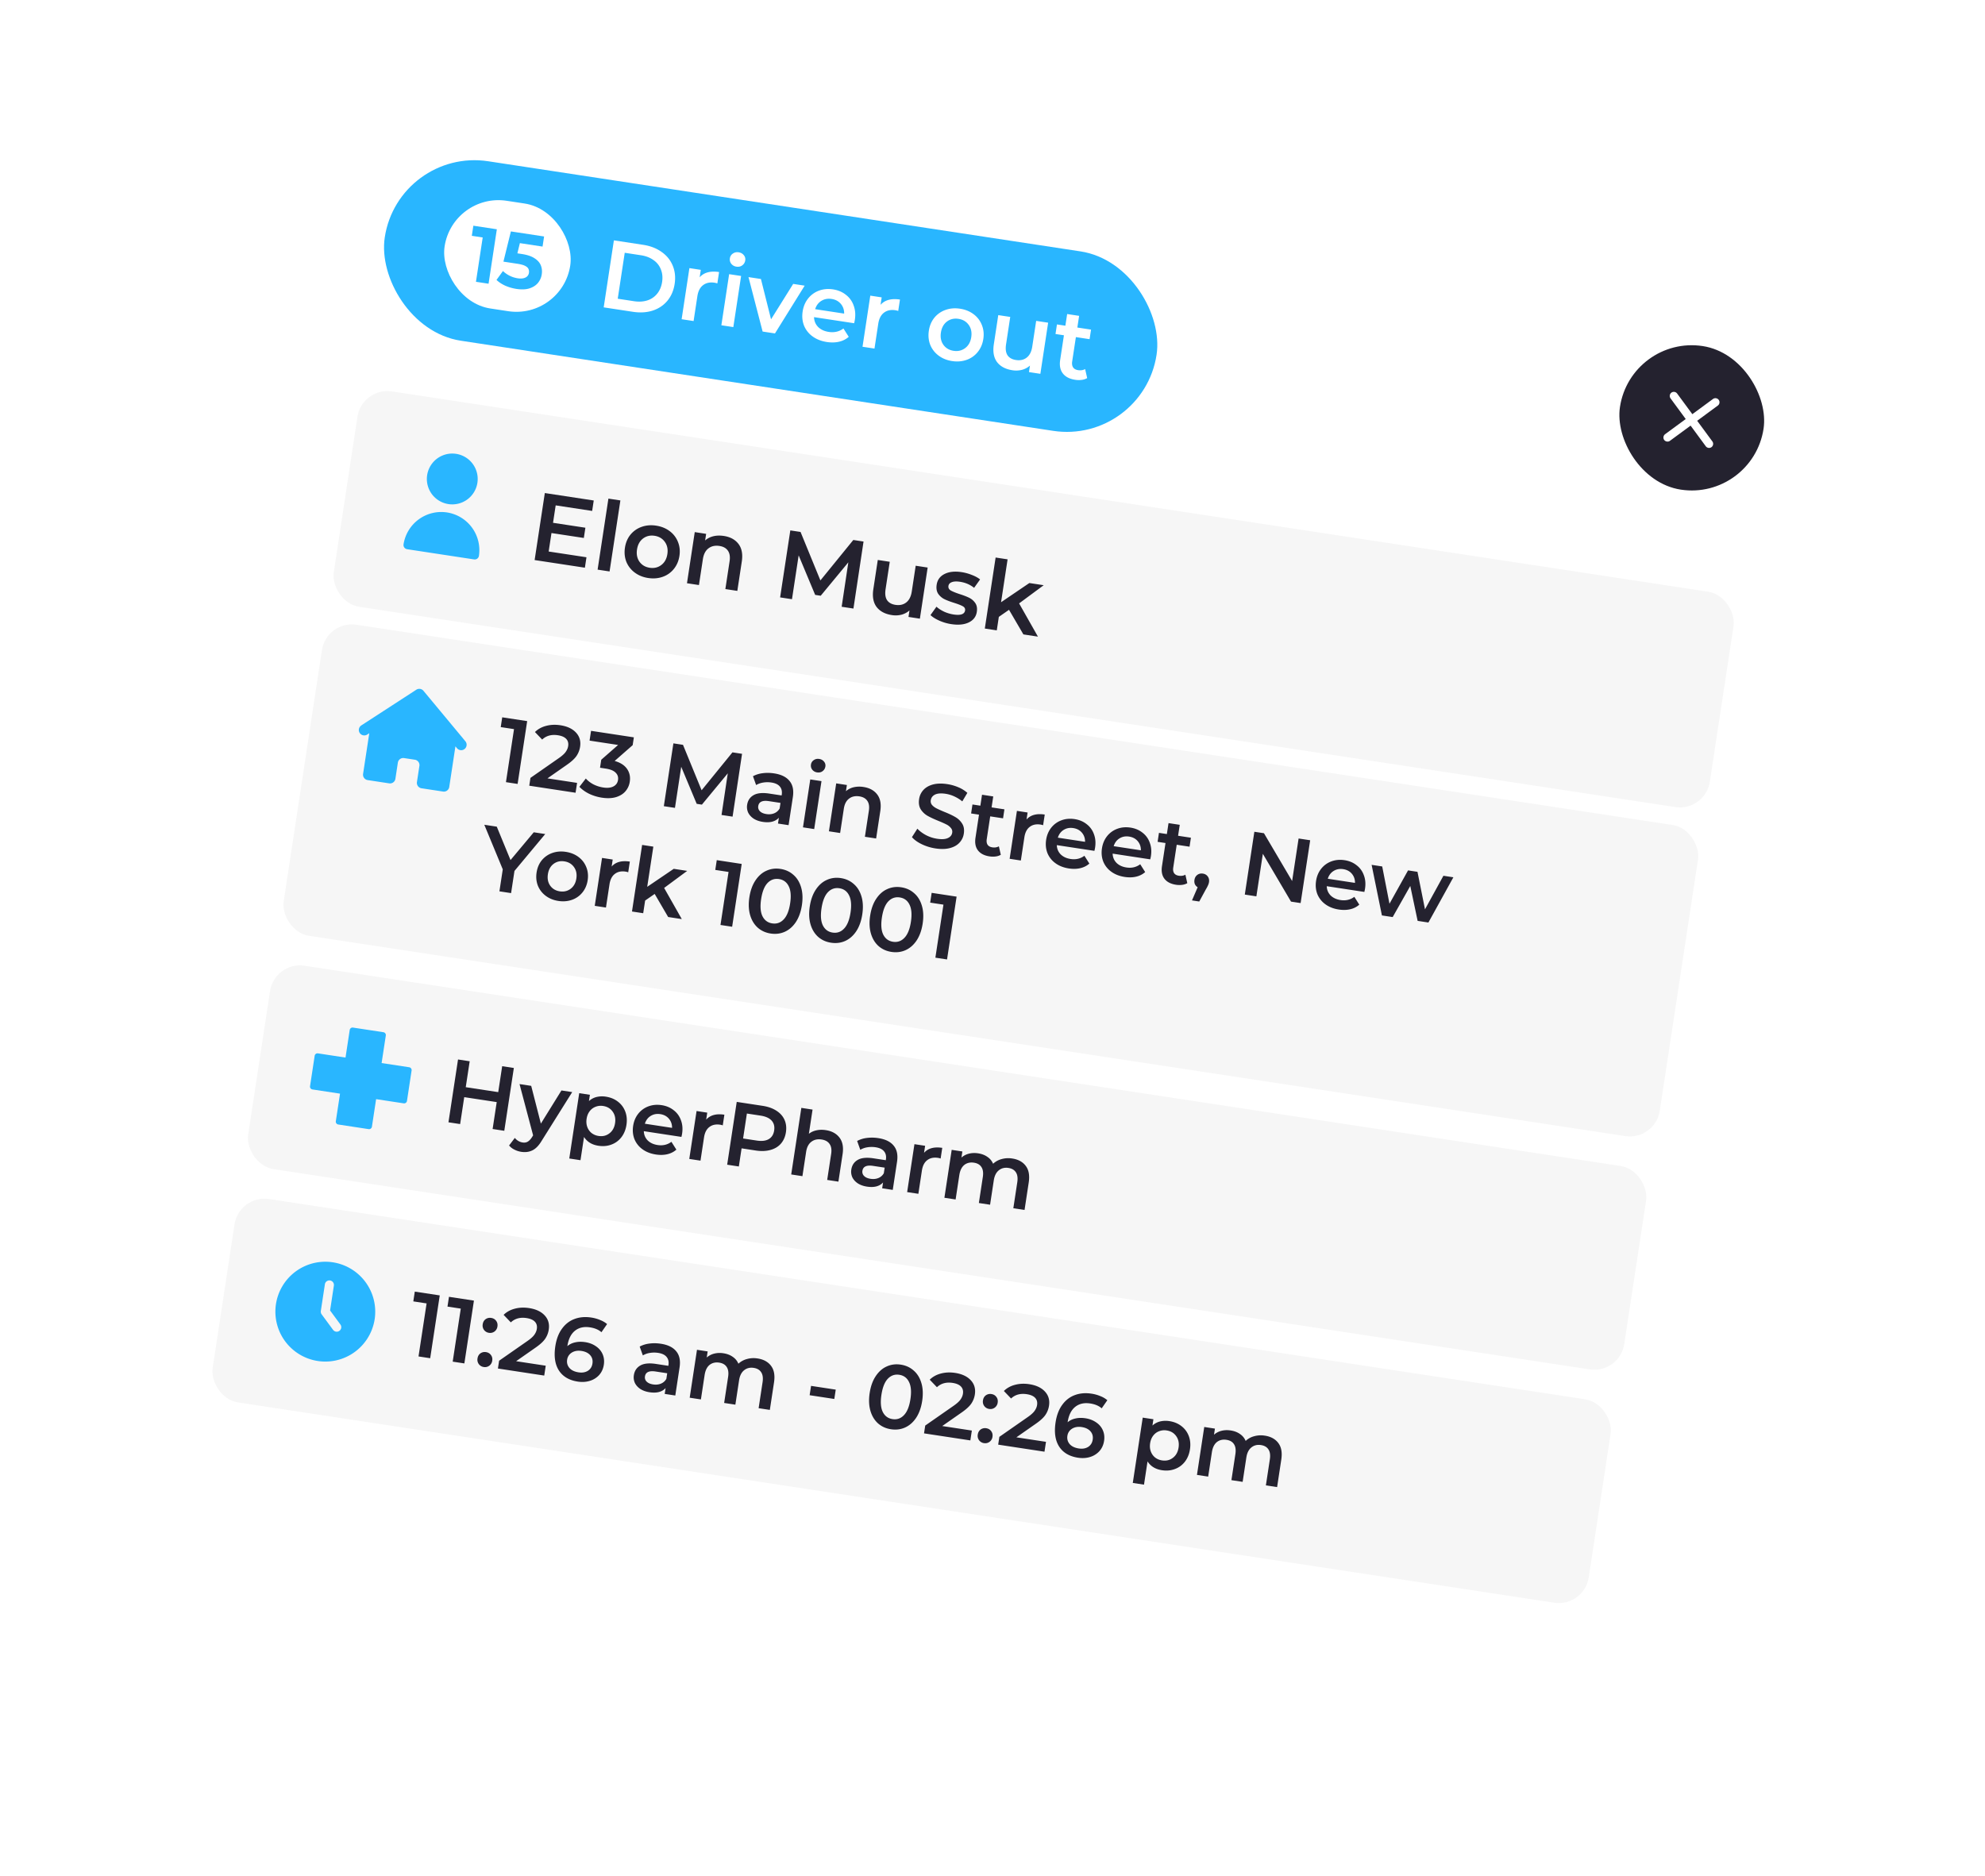 <svg width="328" height="310" fill="none" xmlns="http://www.w3.org/2000/svg"><g filter="url(#a)"><rect x="57.453" y="13" width="250" height="229" rx="15" transform="rotate(8.653 57.453 13)" fill="#fff"/></g><g filter="url(#b)"><rect x="269.488" y="55.385" width="24" height="24" rx="12" transform="rotate(8.653 269.488 55.385)" fill="#24222F"/><path d="M275.129 71.765a.688.688 0 0 0-.138.94c.222.295.66.357.938.152l3.424-2.52 2.515 3.42c.213.288.645.354.94.137a.682.682 0 0 0 .148-.938l-2.516-3.419 3.42-2.52a.678.678 0 0 0 .138-.94.682.682 0 0 0-.938-.148l-3.419 2.516-2.52-3.42a.683.683 0 0 0-.94-.137.687.687 0 0 0-.148.938l2.515 3.423-3.419 2.516Z" fill="#fff"/></g><rect x="59.816" y="63.935" width="230" height="36" rx="5" transform="rotate(8.653 59.816 63.935)" fill="#F6F6F6"/><g clip-path="url(#c)" fill="#29B6FF"><path d="M74.064 83.3a4.2 4.2 0 1 0 1.264-8.304 4.2 4.2 0 0 0-1.264 8.304ZM73.857 84.684a6.307 6.307 0 0 0-7.176 5.28.7.7 0 0 0 .587.797l11.072 1.686a.7.7 0 0 0 .798-.587 6.307 6.307 0 0 0-5.28-7.176Z"/></g><path d="m96.908 92.093-.262 1.724-8.305-1.264 1.685-11.073 8.083 1.23-.262 1.725-6.027-.918-.438 2.88 5.347.813-.258 1.693-5.346-.814-.465 3.053 6.248.95Zm3.626-9.693 1.978.3-1.787 11.738-1.977-.301 1.786-11.737ZM107.1 95.52c-.854-.13-1.596-.432-2.225-.905a4.161 4.161 0 0 1-1.38-1.78c-.279-.722-.354-1.5-.228-2.333.127-.833.43-1.547.909-2.143a4.16 4.16 0 0 1 1.847-1.29c.742-.264 1.54-.331 2.394-.201.865.131 1.612.434 2.241.907a4.045 4.045 0 0 1 1.364 1.778c.291.713.373 1.486.246 2.32-.127.832-.436 1.551-.927 2.156a4.05 4.05 0 0 1-1.831 1.291c-.742.265-1.545.332-2.41.2Zm.258-1.692c.727.11 1.365-.04 1.914-.454.548-.412.882-1.014 1.003-1.805.12-.791-.02-1.465-.421-2.023-.401-.557-.965-.89-1.692-1.002-.728-.11-1.366.04-1.914.454-.538.414-.867 1.017-.988 1.808-.12.79.015 1.464.405 2.02.401.557.965.89 1.693 1.002Zm12.25-5.257c1.066.162 1.872.603 2.421 1.323.548.72.73 1.692.544 2.915l-.737 4.84-1.977-.3.698-4.588c.112-.738.022-1.318-.269-1.74-.291-.433-.757-.698-1.401-.796-.727-.11-1.336.023-1.825.402-.488.368-.794.964-.919 1.786l-.65 4.271-1.977-.3 1.285-8.448 1.883.287-.167 1.091c.387-.34.843-.573 1.369-.698s1.1-.14 1.722-.045Zm19.468 11.702 1.102-7.342-4.563 5.52-.917-.139-2.729-6.533-1.102 7.245-1.961-.299 1.685-11.072 1.692.257 3.28 8.01 5.436-6.683 1.692.257-1.669 11.075-1.946-.296Zm14.21-6.48-1.285 8.447-1.883-.286.164-1.076a3.24 3.24 0 0 1-1.321.705 3.941 3.941 0 0 1-1.58.067c-1.128-.171-1.972-.618-2.531-1.34-.547-.73-.727-1.713-.539-2.946l.734-4.825 1.977.301-.693 4.556c-.115.759-.033 1.354.246 1.785.292.422.754.681 1.387.778.707.107 1.298-.024 1.776-.394.489-.379.796-.98.921-1.802l.65-4.27 1.977.3Zm3.897 9.349a7.617 7.617 0 0 1-1.968-.575c-.627-.278-1.114-.585-1.463-.918l.988-1.387c.341.311.764.585 1.267.824a6.053 6.053 0 0 0 1.548.462c1.181.18 1.819-.042 1.913-.664.045-.295-.076-.524-.364-.686-.278-.161-.741-.345-1.389-.552-.68-.211-1.231-.419-1.653-.624a2.737 2.737 0 0 1-1.031-.885c-.263-.396-.348-.9-.255-1.511.122-.802.551-1.39 1.288-1.763.748-.382 1.692-.487 2.831-.313.58.088 1.15.245 1.709.47.56.215 1.008.461 1.344.739l-.988 1.387c-.653-.53-1.428-.865-2.324-1.001-.58-.088-1.037-.066-1.37.067-.321.124-.503.328-.546.613-.048.316.076.567.371.752.308.176.79.374 1.447.592.659.209 1.194.414 1.606.617.411.203.745.491 1.001.864.267.376.354.864.263 1.465-.12.791-.56 1.371-1.317 1.741-.758.371-1.727.466-2.908.286Zm9.547-2.366-1.683 1.168-.339 2.23-1.978-.301 1.786-11.737 1.978.301-1.079 7.087 4.675-3.173 2.373.36-4.067 3.007 3.113 5.491-2.404-.366-2.375-4.067Z" fill="#24222F"/><rect x="45.371" y="158.843" width="230" height="34" rx="5" transform="rotate(8.653 45.371 158.843)" fill="#F6F6F6"/><g clip-path="url(#d)"><path d="m60.915 186.598-5.025-.765a.475.475 0 0 1-.398-.541l.693-4.556-4.556-.694a.474.474 0 0 1-.398-.54l.765-5.026a.475.475 0 0 1 .54-.398l4.557.694.693-4.557a.475.475 0 0 1 .541-.398l5.026.765c.259.04.437.282.398.541l-.694 4.556 4.557.694c.259.039.437.281.397.54l-.764 5.026a.475.475 0 0 1-.541.398l-4.557-.694-.693 4.557a.475.475 0 0 1-.54.398Z" fill="#29B6FF"/></g><path d="m84.908 176.492-1.58 10.381-1.928-.294.677-4.449-5.368-.817-.677 4.449-1.928-.293 1.58-10.381 1.928.294-.653 4.285 5.368.817.653-4.285 1.928.293Zm9.643 3.986-5.01 7.993c-.476.807-.988 1.346-1.535 1.617-.549.281-1.174.368-1.876.261a3.726 3.726 0 0 1-1.142-.371 2.63 2.63 0 0 1-.868-.679l.95-1.251c.152.195.339.36.561.495.232.137.472.224.72.261.325.05.605.006.838-.13.243-.135.484-.387.722-.755l.18-.291-2.245-8.474 1.928.293 1.6 6.237 3.398-5.476 1.78.27Zm5.562.756c.771.117 1.432.39 1.984.818.562.429.969.977 1.222 1.642.253.666.318 1.399.196 2.2-.122.8-.403 1.486-.844 2.056-.439.56-.991.962-1.655 1.205-.654.244-1.367.308-2.138.19-1.067-.162-1.859-.647-2.373-1.453l-.585 3.84-1.853-.282 1.643-10.795 1.764.268-.158 1.038a2.91 2.91 0 0 1 1.256-.673 3.92 3.92 0 0 1 1.541-.054Zm-1.201 6.493c.682.104 1.275-.039 1.78-.427.514-.387.827-.951.94-1.693.113-.741-.019-1.373-.394-1.896-.366-.521-.89-.833-1.572-.937a2.358 2.358 0 0 0-1.249.129 2.166 2.166 0 0 0-.976.731c-.265.344-.435.763-.51 1.258-.075.494-.037.945.113 1.352.15.407.388.742.712 1.004a2.47 2.47 0 0 0 1.156.479Zm13.799-.388c-.02.128-.058.31-.113.544l-6.214-.946c.02.6.231 1.108.633 1.523.414.407.962.662 1.644.766.87.132 1.63-.045 2.281-.533l.82 1.293c-.421.371-.92.624-1.497.759-.576.134-1.206.15-1.888.046-.87-.132-1.61-.422-2.22-.869a3.854 3.854 0 0 1-1.323-1.673c-.261-.677-.332-1.406-.213-2.187.117-.771.395-1.437.835-1.997a3.809 3.809 0 0 1 1.689-1.23c.675-.251 1.404-.317 2.185-.199.771.118 1.432.395 1.982.833.562.43.963.981 1.205 1.655.252.666.317 1.404.194 2.215Zm-3.607-3.22c-.593-.09-1.124.011-1.594.304-.458.284-.776.711-.953 1.281l4.493.684c.008-.585-.163-1.087-.515-1.505-.351-.417-.828-.672-1.431-.764Zm7.585.912c.661-.749 1.663-1.021 3.007-.817l-.268 1.765a2.327 2.327 0 0 0-.423-.11c-.722-.11-1.318.017-1.788.38-.469.354-.763.926-.883 1.717l-.585 3.841-1.853-.282 1.205-7.919 1.764.268-.176 1.157Zm9.317-2.284c.9.137 1.658.404 2.276.801.627.399 1.076.902 1.348 1.51.271.608.349 1.293.234 2.054-.115.751-.393 1.382-.834 1.891-.441.499-1.019.846-1.737 1.04-.707.196-1.511.226-2.411.089l-2.343-.357-.455 2.996-1.928-.294 1.58-10.38 4.27.65Zm-.964 5.74c.84.128 1.505.047 1.994-.243.489-.289.784-.765.885-1.428.101-.662-.039-1.204-.42-1.627-.381-.422-.992-.697-1.832-.825l-2.254-.343-.627 4.123 2.254.343Zm11.408-1.723c.998.152 1.755.565 2.269 1.24.514.675.684 1.586.509 2.733l-.69 4.538-1.854-.282.655-4.301c.105-.692.021-1.236-.253-1.631-.272-.406-.709-.655-1.312-.746-.683-.104-1.253.021-1.712.377-.457.345-.744.903-.861 1.674l-.61 4.004-1.853-.282 1.674-11.004 1.854.283-.609 4.003a3 3 0 0 1 1.239-.57c.482-.108 1-.12 1.554-.036Zm8.683 1.321c1.167.178 2.014.595 2.541 1.252.538.648.722 1.536.55 2.663l-.706 4.641-1.75-.266.147-.964c-.28.312-.647.529-1.101.652-.442.115-.96.127-1.553.037s-1.097-.268-1.512-.534c-.413-.275-.716-.609-.909-1.003a2.237 2.237 0 0 1-.169-1.285c.108-.712.457-1.24 1.046-1.586.6-.353 1.468-.444 2.605-.271l2.047.312.018-.119c.084-.554-.02-1.004-.311-1.352-.281-.346-.747-.569-1.4-.668a4.373 4.373 0 0 0-1.351.006 3.28 3.28 0 0 0-1.171.414l-.521-1.46a4.564 4.564 0 0 1 1.608-.499 6.763 6.763 0 0 1 1.892.03Zm-1.281 6.724c.465.071.891.029 1.278-.124.399-.162.703-.429.911-.802l.14-.92-1.913-.291c-1.067-.162-1.655.108-1.762.81a.955.955 0 0 0 .279.861c.237.239.592.394 1.067.466Zm8.839-4.299c.66-.749 1.662-1.022 3.007-.817l-.269 1.765a2.286 2.286 0 0 0-.423-.11c-.722-.11-1.317.017-1.788.38-.468.354-.762.926-.883 1.717l-.584 3.841-1.854-.282 1.205-7.919 1.765.268-.176 1.157Zm14.574.944c.999.151 1.745.563 2.24 1.236.496.662.656 1.571.48 2.728l-.691 4.538-1.853-.283.654-4.3c.105-.692.031-1.234-.223-1.627-.252-.403-.665-.648-1.238-.735-.623-.095-1.154.037-1.593.395-.437.348-.714.903-.83 1.664l-.611 4.019-1.854-.282.655-4.301c.105-.692.031-1.234-.223-1.627-.252-.402-.665-.647-1.239-.734-.632-.097-1.167.029-1.605.377-.427.35-.7.91-.817 1.682l-.612 4.018-1.853-.282 1.205-7.919 1.765.269-.154 1.008c.351-.31.763-.526 1.236-.646.474-.12.982-.139 1.526-.056.593.09 1.1.284 1.52.58.432.288.748.67.949 1.146a3.262 3.262 0 0 1 1.407-.772 4.061 4.061 0 0 1 1.759-.096Z" fill="#24222F"/><rect x="39.504" y="197.398" width="230" height="34" rx="5" transform="rotate(8.653 39.504 197.398)" fill="#F6F6F6"/><g clip-path="url(#e)"><path d="M54.996 208.607a8.246 8.246 0 0 0-8.302 3.888 8.25 8.25 0 1 0 15.217 5.509 8.26 8.26 0 0 0-6.915-9.397Zm1.089 11.323a.749.749 0 0 1-1.048-.16l-1.886-2.562a.752.752 0 0 1-.138-.558l.677-4.449a.751.751 0 0 1 1.483.226l-.63 4.142 1.702 2.313a.748.748 0 0 1-.16 1.048Z" fill="#29B6FF"/></g><path d="m72.664 214.077-1.58 10.381-1.928-.294 1.334-8.764-2.195-.334.246-1.616 4.123.627Zm5.648.86-1.58 10.38-1.928-.293 1.334-8.764-2.195-.334.246-1.617 4.123.628Zm2.48 5.324a1.217 1.217 0 0 1-.808-.472 1.221 1.221 0 0 1-.22-.944c.055-.366.214-.645.476-.838a1.23 1.23 0 0 1 .926-.208c.346.053.616.21.809.472.202.263.276.578.22.944a1.22 1.22 0 0 1-.491.835 1.21 1.21 0 0 1-.912.211Zm-.86 5.65a1.217 1.217 0 0 1-.808-.472 1.222 1.222 0 0 1-.22-.944c.055-.366.214-.645.476-.838a1.23 1.23 0 0 1 .927-.208c.346.053.615.21.808.472.202.263.276.578.22.944a1.22 1.22 0 0 1-.491.835 1.21 1.21 0 0 1-.912.211Zm10.246-.216-.248 1.631-7.652-1.165.196-1.29 4.719-3.287c.532-.374.902-.713 1.11-1.015.22-.31.354-.629.403-.955.074-.484-.033-.88-.32-1.187-.287-.306-.747-.508-1.38-.604-1.057-.161-1.923.076-2.596.712l-1.192-1.243c.488-.482 1.096-.82 1.823-1.012.739-.202 1.533-.237 2.384-.108 1.127.171 1.986.575 2.577 1.211.59.637.816 1.414.676 2.334a3.66 3.66 0 0 1-.597 1.532c-.313.459-.853.953-1.622 1.483l-3.175 2.218 4.894.745Zm6.512-3.895c.682.104 1.275.331 1.778.68.504.34.873.775 1.106 1.307.233.531.3 1.113.204 1.745-.102.672-.36 1.24-.775 1.703a3.4 3.4 0 0 1-1.542.964c-.616.189-1.28.23-1.991.122-1.424-.217-2.463-.83-3.119-1.84-.645-1.009-.842-2.344-.59-4.005.178-1.166.542-2.127 1.092-2.883.552-.766 1.24-1.304 2.066-1.613.838-.317 1.76-.4 2.769-.246a6.067 6.067 0 0 1 1.47.406c.459.181.844.406 1.157.676l-.933 1.345c-.463-.414-1.095-.682-1.896-.804-.998-.152-1.826.036-2.483.563-.656.527-1.073 1.369-1.249 2.526l-.002.015c.36-.31.792-.517 1.293-.623.504-.116 1.052-.128 1.645-.038Zm-1.094 4.992c.603.092 1.117.008 1.54-.251.426-.269.68-.67.76-1.204.083-.544-.04-1.003-.367-1.376-.327-.374-.807-.609-1.44-.705-.623-.095-1.158-.004-1.604.272a1.636 1.636 0 0 0-.773 1.187c-.077.504.047.953.372 1.346.336.385.84.629 1.512.731Zm13.606-4.726c1.167.177 2.013.594 2.541 1.251.538.649.722 1.536.55 2.663l-.706 4.642-1.75-.267.147-.963c-.28.311-.647.528-1.101.651-.442.115-.96.127-1.553.037s-1.097-.268-1.512-.533c-.413-.276-.716-.61-.909-1.004a2.237 2.237 0 0 1-.169-1.285c.108-.711.457-1.24 1.045-1.585.601-.354 1.469-.444 2.606-.271l2.046.311.018-.119c.085-.553-.019-1.004-.31-1.352-.281-.346-.748-.569-1.4-.668a4.374 4.374 0 0 0-1.351.007 3.253 3.253 0 0 0-1.171.413l-.521-1.46a4.543 4.543 0 0 1 1.608-.498c.609-.08 1.24-.07 1.892.03Zm-1.281 6.723c.464.071.891.03 1.278-.124.399-.162.703-.429.911-.802l.14-.919-1.913-.291c-1.068-.163-1.655.107-1.762.809a.957.957 0 0 0 .279.862c.237.238.592.393 1.067.465Zm17.258-4.292c.999.152 1.745.564 2.24 1.236.496.662.656 1.572.48 2.728l-.691 4.538-1.853-.282.654-4.3c.105-.692.031-1.235-.223-1.627-.252-.403-.665-.648-1.238-.735-.623-.095-1.154.037-1.593.395-.437.348-.714.903-.83 1.664l-.611 4.019-1.854-.283.655-4.3c.105-.692.031-1.234-.223-1.627-.252-.403-.665-.647-1.239-.735-.632-.096-1.167.03-1.605.378-.427.35-.7.91-.817 1.681l-.612 4.019-1.853-.282 1.205-7.919 1.765.269-.154 1.008a2.914 2.914 0 0 1 1.236-.646 3.801 3.801 0 0 1 1.526-.056c.593.09 1.1.283 1.52.58.432.288.748.67.949 1.146a3.262 3.262 0 0 1 1.407-.772 4.047 4.047 0 0 1 1.759-.097Zm8.841 4.532 4.078.62-.235 1.543-4.078-.621.235-1.542Zm13.204 7.168c-.831-.126-1.541-.447-2.13-.961-.588-.525-1.009-1.216-1.262-2.074-.253-.868-.295-1.855-.126-2.963.168-1.107.501-2.032.999-2.776.499-.753 1.106-1.288 1.822-1.604.717-.326 1.491-.425 2.321-.299.831.126 1.54.452 2.128.976.599.516 1.025 1.208 1.277 2.076.254.858.296 1.84.128 2.948-.169 1.107-.502 2.037-1.001 2.791-.498.743-1.11 1.277-1.837 1.602-.716.316-1.489.41-2.319.284Zm.255-1.676c.741.113 1.371-.105 1.889-.653.529-.547.885-1.428 1.07-2.644.185-1.216.107-2.164-.235-2.843-.331-.677-.868-1.073-1.61-1.185-.731-.112-1.361.106-1.889.653-.519.548-.87 1.43-1.055 2.646-.186 1.216-.112 2.163.22 2.841.341.679.878 1.074 1.61 1.185Zm13.109 1.889-.248 1.631-7.652-1.164.196-1.29 4.719-3.288c.532-.374.902-.712 1.11-1.014.219-.311.354-.629.403-.955.074-.485-.033-.88-.32-1.187-.287-.307-.747-.508-1.38-.605-1.057-.161-1.923.077-2.596.713l-1.192-1.244c.488-.482 1.096-.819 1.823-1.012.739-.201 1.533-.237 2.384-.108 1.127.172 1.986.576 2.577 1.212s.816 1.414.676 2.333a3.669 3.669 0 0 1-.597 1.533c-.313.458-.853.952-1.622 1.483l-3.175 2.217 4.894.745Zm2.865-3.569a1.218 1.218 0 0 1-.808-.472 1.219 1.219 0 0 1-.22-.944c.055-.366.214-.645.476-.838a1.23 1.23 0 0 1 .927-.208c.346.053.615.21.808.472.203.263.276.578.221.944a1.22 1.22 0 0 1-.492.835 1.21 1.21 0 0 1-.912.211Zm-.86 5.65a1.218 1.218 0 0 1-.808-.472 1.223 1.223 0 0 1-.22-.944c.055-.366.214-.645.476-.838a1.23 1.23 0 0 1 .927-.208c.346.053.615.21.808.472.203.263.276.578.221.944a1.217 1.217 0 0 1-.492.835 1.208 1.208 0 0 1-.912.211Zm10.247-.216-.249 1.631-7.651-1.165.196-1.29 4.718-3.287c.533-.374.903-.713 1.11-1.015.22-.31.354-.629.404-.955.073-.484-.033-.88-.32-1.187-.287-.306-.747-.508-1.38-.604-1.058-.161-1.923.076-2.597.712l-1.191-1.243c.488-.482 1.095-.82 1.823-1.012.738-.201 1.533-.237 2.383-.108 1.127.172 1.986.575 2.577 1.212.591.636.817 1.413.677 2.333a3.658 3.658 0 0 1-.598 1.532c-.312.459-.853.953-1.621 1.483l-3.175 2.218 4.894.745Zm6.511-3.895c.682.104 1.275.331 1.778.68.505.34.873.776 1.106 1.307.233.531.301 1.113.205 1.745-.102.673-.361 1.24-.775 1.703a3.399 3.399 0 0 1-1.543.964c-.615.189-1.279.23-1.991.122-1.423-.217-2.463-.83-3.118-1.84-.646-1.009-.842-2.344-.59-4.005.178-1.166.542-2.127 1.092-2.883.551-.766 1.24-1.304 2.066-1.613.837-.317 1.76-.399 2.768-.246a6.12 6.12 0 0 1 1.471.406 3.97 3.97 0 0 1 1.156.677l-.933 1.344c-.462-.414-1.094-.682-1.895-.804-.999-.152-1.826.036-2.483.563-.657.527-1.073 1.369-1.249 2.526l-.003.015c.361-.31.792-.517 1.294-.623.503-.116 1.051-.128 1.644-.038Zm-1.093 4.992c.603.092 1.116.008 1.54-.251.425-.269.679-.67.76-1.204.083-.544-.04-1.002-.367-1.376-.328-.374-.808-.608-1.441-.705-.622-.095-1.157-.004-1.604.272a1.634 1.634 0 0 0-.772 1.187c-.077.504.047.953.371 1.347.336.384.84.628 1.513.73Zm14.97-4.519c.771.118 1.432.39 1.984.818.562.43.969.977 1.222 1.643.253.665.318 1.398.196 2.199-.121.801-.403 1.487-.844 2.057-.439.56-.991.962-1.655 1.204-.654.245-1.367.308-2.138.191-1.067-.163-1.858-.647-2.373-1.454l-.584 3.841-1.854-.282 1.643-10.796 1.765.269-.158 1.038a2.908 2.908 0 0 1 1.255-.674 3.94 3.94 0 0 1 1.541-.054Zm-1.201 6.494c.682.103 1.276-.039 1.78-.428.514-.387.827-.951.94-1.692.113-.742-.018-1.374-.394-1.896-.366-.521-.89-.834-1.572-.937a2.37 2.37 0 0 0-1.249.128 2.176 2.176 0 0 0-.976.732c-.265.344-.435.763-.51 1.257-.075.495-.037.945.113 1.353.151.407.388.741.712 1.003.326.252.711.412 1.156.48Zm16.972-4.093c.999.151 1.745.563 2.24 1.236.496.662.656 1.571.48 2.728l-.691 4.538-1.853-.283.654-4.3c.106-.692.031-1.234-.223-1.627-.252-.403-.665-.648-1.238-.735-.623-.095-1.154.037-1.593.395-.437.348-.714.903-.829 1.664l-.612 4.019-1.854-.282.655-4.301c.105-.692.031-1.234-.223-1.627-.252-.402-.665-.647-1.239-.734-.632-.097-1.167.029-1.605.377-.427.35-.7.91-.817 1.682l-.612 4.018-1.853-.282 1.205-7.919 1.765.269-.154 1.008c.351-.31.763-.526 1.237-.646.473-.12.982-.139 1.525-.056.593.09 1.1.284 1.52.58.432.288.748.67.949 1.146a3.262 3.262 0 0 1 1.407-.772 4.062 4.062 0 0 1 1.759-.096Z" fill="#24222F"/><g clip-path="url(#f)"><rect x="53.949" y="102.491" width="230" height="52" rx="5" transform="rotate(8.653 53.95 102.491)" fill="#F6F6F6"/><g clip-path="url(#g)"><path d="m76.899 122.5-6.925-8.337a.898.898 0 0 0-1.183-.18l-9.09 5.899a.914.914 0 0 0-.39.568.902.902 0 0 0 1.37.942l.339-.222-1.023 6.72a.9.9 0 0 0 .755 1.025l3.559.542a.897.897 0 0 0 1.025-.754l.406-2.67a.898.898 0 0 1 1.025-.754l1.78.271a.9.9 0 0 1 .754 1.025l-.406 2.669a.9.9 0 0 0 .754 1.025l3.559.542a.897.897 0 0 0 1.025-.754l1.022-6.719.258.313a.895.895 0 0 0 .958.285.909.909 0 0 0 .53-.44.898.898 0 0 0-.103-.995v-.001Z" fill="#29B6FF"/></g><path d="m87.11 119.17-1.58 10.381-1.928-.294 1.333-8.764-2.194-.334.246-1.616 4.122.627Zm8.245 10.207-.248 1.631-7.652-1.164.196-1.291 4.719-3.287c.532-.374.902-.712 1.11-1.015.22-.31.354-.629.403-.955.074-.484-.033-.88-.32-1.186-.287-.307-.747-.509-1.38-.605-1.057-.161-1.923.077-2.596.713l-1.192-1.244c.488-.482 1.096-.819 1.823-1.012.739-.201 1.533-.237 2.384-.108 1.127.172 1.986.576 2.577 1.212.59.636.816 1.414.676 2.333a3.665 3.665 0 0 1-.597 1.533c-.313.458-.853.952-1.622 1.483l-3.174 2.217 4.893.745Zm6.211-3.622c.941.265 1.623.702 2.046 1.313.423.611.574 1.316.452 2.117a3.098 3.098 0 0 1-.711 1.576c-.381.448-.906.772-1.574.974-.657.194-1.43.223-2.32.087a7.53 7.53 0 0 1-2.102-.638c-.65-.322-1.188-.707-1.615-1.156l1.058-1.372c.328.374.745.695 1.25.964a5.4 5.4 0 0 0 1.635.522c.682.104 1.237.047 1.665-.171.439-.227.695-.582.769-1.067.074-.484-.057-.889-.392-1.213-.324-.332-.866-.556-1.628-.672l-.949-.145.201-1.319 2.785-2.444-4.716-.718.246-1.616 7.073 1.076-.196 1.29-2.977 2.612Zm17.66 8.924 1.032-6.883-4.277 5.175-.86-.131-2.558-6.124-1.034 6.791-1.839-.279 1.58-10.381 1.587.242 3.075 7.508 5.096-6.265 1.587.242-1.565 10.382-1.824-.277Zm8.693-6.87c1.167.177 2.014.594 2.541 1.251.539.648.722 1.536.551 2.663l-.707 4.642-1.75-.267.147-.963c-.28.311-.647.528-1.1.651-.443.115-.961.127-1.554.037-.593-.09-1.097-.268-1.512-.533-.413-.276-.716-.61-.909-1.004a2.237 2.237 0 0 1-.169-1.285c.109-.712.457-1.24 1.046-1.585.6-.354 1.468-.445 2.605-.272l2.047.312.018-.119c.084-.553-.019-1.004-.31-1.352-.281-.346-.748-.569-1.401-.668a4.343 4.343 0 0 0-1.351.007 3.266 3.266 0 0 0-1.171.413l-.521-1.46a4.55 4.55 0 0 1 1.608-.498c.609-.08 1.24-.07 1.892.03Zm-1.281 6.723c.465.071.891.03 1.278-.124.399-.162.703-.429.912-.802l.139-.919-1.913-.291c-1.067-.163-1.655.107-1.761.809a.954.954 0 0 0 .278.861c.237.239.593.394 1.067.466Zm7.25-5.724 1.854.282-1.205 7.919-1.854-.282 1.205-7.919Zm1.133-1.163a1.222 1.222 0 0 1-.798-.44 1.079 1.079 0 0 1-.219-.853 1.03 1.03 0 0 1 .461-.734c.26-.183.559-.248.895-.197.336.051.602.198.798.44a.972.972 0 0 1 .226.808c-.05.326-.206.586-.468.779-.25.184-.549.25-.895.197Zm7.661 2.41c.998.152 1.755.566 2.269 1.241.514.675.684 1.586.51 2.732l-.691 4.538-1.854-.282.655-4.3c.105-.692.021-1.236-.253-1.632-.272-.405-.709-.654-1.312-.746-.682-.104-1.253.022-1.711.377-.458.345-.745.903-.862 1.674l-.61 4.004-1.853-.282 1.205-7.919 1.765.269-.156 1.023c.362-.319.79-.537 1.283-.654a4.208 4.208 0 0 1 1.615-.043Zm11.911 10.158a8.111 8.111 0 0 1-2.276-.695c-.707-.341-1.249-.732-1.627-1.174l.895-1.396c.374.401.851.757 1.431 1.068a5.93 5.93 0 0 0 1.821.595c.771.118 1.363.081 1.776-.109.424-.188.666-.485.728-.89a.928.928 0 0 0-.216-.777 2.122 2.122 0 0 0-.731-.581c-.309-.159-.735-.35-1.278-.574-.762-.308-1.376-.594-1.842-.857a3.285 3.285 0 0 1-1.127-1.067c-.285-.458-.375-1.028-.271-1.71a2.792 2.792 0 0 1 .697-1.487c.388-.426.915-.731 1.58-.913.675-.18 1.467-.201 2.376-.063.633.097 1.244.27 1.833.522a5.201 5.201 0 0 1 1.483.924l-.836 1.405a6.09 6.09 0 0 0-1.331-.825 5.35 5.35 0 0 0-1.407-.426c-.761-.116-1.349-.074-1.764.126-.405.201-.64.514-.705.939a.946.946 0 0 0 .201.774c.189.221.438.411.748.569.31.159.736.35 1.278.574.744.295 1.349.58 1.813.853.465.263.841.618 1.127 1.066.296.45.393 1.011.29 1.683a2.734 2.734 0 0 1-.711 1.485c-.377.418-.903.717-1.578.898-.675.18-1.467.201-2.377.063Zm10.779 1.049a2.223 2.223 0 0 1-.862.278c-.32.042-.653.037-.999-.015-.87-.133-1.508-.463-1.913-.99-.405-.526-.542-1.225-.409-2.095l.58-3.811-1.305-.199.225-1.483 1.305.199.276-1.809 1.853.282-.275 1.809 2.12.323-.225 1.483-2.121-.323-.573 3.767c-.059.385-.01.696.146.932.158.227.415.367.771.421.415.063.778.007 1.087-.168l.319 1.399Zm4.253-5.832c.66-.749 1.662-1.021 3.007-.817l-.269 1.765a2.368 2.368 0 0 0-.423-.11c-.722-.11-1.317.017-1.787.38-.469.354-.763.926-.884 1.717l-.584 3.841-1.854-.282 1.205-7.919 1.765.268-.176 1.157Zm11.328 4.637c-.019.129-.057.31-.113.544l-6.213-.945c.02.6.231 1.107.633 1.522.413.407.961.663 1.643.766.87.133 1.631-.045 2.282-.532l.819 1.293c-.42.371-.919.623-1.496.758s-1.206.15-1.888.047c-.87-.133-1.61-.422-2.22-.869a3.845 3.845 0 0 1-1.323-1.673c-.261-.677-.332-1.406-.214-2.187.118-.772.396-1.437.835-1.998a3.817 3.817 0 0 1 1.69-1.229c.675-.252 1.403-.318 2.184-.199.772.117 1.432.395 1.983.833a3.54 3.54 0 0 1 1.204 1.655c.253.666.318 1.404.194 2.214Zm-3.606-3.219c-.593-.09-1.125.011-1.594.304-.458.284-.776.711-.954 1.281l4.494.684c.008-.586-.164-1.087-.515-1.505-.351-.418-.828-.672-1.431-.764Zm12.831 4.623c-.019.129-.057.31-.113.544l-6.213-.945c.02.6.231 1.107.633 1.522.413.407.961.663 1.643.766.87.133 1.631-.045 2.281-.533l.82 1.294c-.42.37-.919.623-1.496.758s-1.206.15-1.888.046c-.87-.132-1.61-.422-2.22-.868a3.842 3.842 0 0 1-1.323-1.674c-.261-.676-.333-1.405-.214-2.187.118-.771.396-1.436.835-1.997a3.817 3.817 0 0 1 1.69-1.229c.675-.252 1.403-.318 2.184-.199.771.117 1.432.395 1.983.833a3.54 3.54 0 0 1 1.204 1.655c.253.665.318 1.404.194 2.214Zm-3.606-3.219c-.594-.09-1.125.011-1.594.304-.458.284-.776.711-.954 1.281l4.493.684c.009-.586-.163-1.087-.514-1.505-.351-.418-.828-.672-1.431-.764Zm9.617 7.7a2.223 2.223 0 0 1-.862.278c-.32.042-.653.037-.999-.015-.87-.133-1.508-.463-1.913-.99-.405-.527-.542-1.225-.409-2.095l.58-3.811-1.305-.199.225-1.483 1.305.199.276-1.809 1.853.282-.275 1.809 2.12.323-.225 1.483-2.121-.323-.573 3.767c-.059.385-.01.696.146.932.158.227.415.367.771.421.415.063.778.007 1.088-.168l.318 1.399Zm2.571-1.582c.346.053.615.21.808.472.193.262.261.576.206.942a1.936 1.936 0 0 1-.151.493 6.2 6.2 0 0 1-.385.73l-1.074 1.976-1.201-.183.938-2.178a1.149 1.149 0 0 1-.456-.494 1.324 1.324 0 0 1-.074-.71c.056-.365.215-.645.477-.837.262-.193.566-.263.912-.211Zm17.733-5.509-1.58 10.38-1.586-.241-4.655-7.9-1.069 7.029-1.913-.292 1.579-10.38 1.587.241 4.654 7.901 1.07-7.029 1.913.291Zm9.064 7.994c-.02.129-.057.31-.113.545l-6.214-.946c.02.6.231 1.107.634 1.523.413.406.961.662 1.643.766.87.132 1.63-.046 2.281-.533l.82 1.293a3.378 3.378 0 0 1-1.496.758c-.577.135-1.207.15-1.889.047-.87-.133-1.61-.422-2.219-.869a3.855 3.855 0 0 1-1.324-1.673c-.261-.677-.332-1.406-.213-2.187.117-.771.396-1.437.835-1.997a3.815 3.815 0 0 1 1.689-1.23c.676-.251 1.404-.318 2.185-.199.771.118 1.432.395 1.982.833.562.429.964.981 1.205 1.655.253.666.317 1.404.194 2.214Zm-3.607-3.219c-.593-.09-1.124.011-1.593.304-.458.284-.776.711-.954 1.281l4.493.684c.008-.586-.163-1.087-.514-1.505-.351-.417-.829-.672-1.432-.764Zm18.205 1.344-4.127 7.475-1.779-.271-1.216-5.769-2.907 5.141-1.779-.27-1.702-8.362 1.75.267 1.202 6.161 3.069-5.511 1.557.237 1.242 6.197 3.044-5.545 1.646.25ZM85.01 143.931l-.558 3.663-1.927-.293.552-3.634-3.05-7.368 2.06.314 2.271 5.52 3.84-4.59 1.897.289-5.085 6.099Zm7.25 4.957c-.8-.122-1.496-.404-2.086-.848-.59-.444-1.021-1-1.294-1.669-.261-.677-.332-1.406-.213-2.187.119-.781.403-1.451.852-2.01a3.897 3.897 0 0 1 1.731-1.208c.696-.248 1.444-.311 2.244-.189.811.123 1.511.407 2.101.85.59.444 1.017 1 1.28 1.667.272.668.349 1.393.23 2.174-.12.781-.409 1.455-.87 2.023a3.795 3.795 0 0 1-1.716 1.21c-.696.248-1.448.311-2.26.187Zm.241-1.586c.682.103 1.28-.038 1.795-.425.514-.387.827-.952.94-1.693.113-.742-.018-1.373-.394-1.896-.376-.522-.905-.836-1.587-.939-.682-.104-1.28.037-1.794.424-.504.389-.813.954-.926 1.696-.113.741.014 1.372.38 1.893.375.523.904.836 1.586.94Zm8.567-4.098c.661-.749 1.663-1.022 3.008-.817l-.269 1.765a2.327 2.327 0 0 0-.423-.11c-.722-.11-1.318.017-1.788.38-.468.354-.763.926-.883 1.717l-.585 3.841-1.853-.283 1.205-7.918 1.764.268-.176 1.157Zm7.111 4.526-1.578 1.095-.318 2.091-1.854-.282 1.675-11.003 1.854.282-1.012 6.643 4.383-2.974 2.224.338-3.812 2.819 2.919 5.148-2.254-.343-2.227-3.814Zm14.381-4.957-1.58 10.38-1.927-.293 1.333-8.764-2.194-.334.246-1.617 4.122.628Zm4.787 11.501c-.83-.127-1.54-.447-2.129-.962-.588-.524-1.009-1.215-1.263-2.073-.252-.868-.294-1.856-.126-2.963.169-1.107.502-2.033 1-2.776.499-.754 1.106-1.288 1.822-1.604.717-.326 1.491-.426 2.321-.299.83.126 1.54.451 2.127.976.6.516 1.025 1.208 1.278 2.076.253.858.296 1.84.128 2.947-.169 1.108-.503 2.038-1.002 2.792-.497.743-1.11 1.277-1.837 1.601-.715.316-1.488.411-2.319.285Zm.255-1.676c.742.113 1.372-.105 1.89-.653.528-.547.885-1.428 1.07-2.644.185-1.216.107-2.164-.235-2.843-.332-.678-.868-1.073-1.61-1.186-.732-.111-1.361.107-1.89.653-.518.549-.87 1.431-1.055 2.647-.185 1.216-.112 2.163.22 2.84.342.679.879 1.075 1.61 1.186Zm9.723 3.194c-.83-.126-1.54-.447-2.13-.961-.587-.525-1.008-1.216-1.262-2.074-.252-.868-.294-1.855-.126-2.962.169-1.108.502-2.033.999-2.777.499-.753 1.107-1.288 1.823-1.604.717-.326 1.491-.425 2.321-.299.83.127 1.539.452 2.127.976.599.516 1.025 1.208 1.278 2.076.253.858.296 1.841.127 2.948-.168 1.107-.502 2.038-1.001 2.791-.497.744-1.11 1.278-1.837 1.602-.715.316-1.489.411-2.319.284Zm.255-1.676c.742.113 1.371-.104 1.89-.653.528-.546.885-1.428 1.07-2.644.185-1.216.107-2.163-.235-2.842-.332-.678-.869-1.073-1.61-1.186-.732-.112-1.362.106-1.89.653-.518.548-.87 1.43-1.055 2.646-.185 1.216-.112 2.163.22 2.841.342.679.878 1.074 1.61 1.185Zm9.723 3.195c-.831-.127-1.54-.447-2.13-.962-.587-.524-1.008-1.215-1.262-2.073-.252-.868-.294-1.856-.126-2.963.169-1.107.502-2.033.999-2.776.499-.754 1.107-1.288 1.822-1.604.718-.326 1.491-.426 2.322-.299.83.126 1.539.451 2.127.976.599.516 1.025 1.208 1.277 2.076.254.858.297 1.84.128 2.947-.168 1.108-.502 2.038-1.001 2.792-.498.743-1.11 1.277-1.837 1.601-.716.316-1.489.411-2.319.285Zm.255-1.676c.741.113 1.371-.105 1.89-.653.528-.547.885-1.428 1.07-2.644.185-1.216.106-2.164-.235-2.843-.332-.678-.869-1.073-1.61-1.186-.732-.111-1.362.107-1.89.653-.518.549-.87 1.431-1.055 2.647-.185 1.216-.112 2.163.22 2.84.342.679.878 1.075 1.61 1.186Zm10.511-7.458-1.58 10.38-1.927-.293 1.333-8.764-2.194-.334.246-1.617 4.122.628Z" fill="#24222F"/></g><rect x="65.836" y="24.391" width="129" height="30" rx="15" transform="rotate(8.653 65.836 24.39)" fill="#29B6FF"/><rect x="74.82" y="31.827" width="21" height="18" rx="9" transform="rotate(8.653 74.82 31.827)" fill="#fff"/><path d="m78.646 46.57 1.252-8.225.763 1.036-2.7-.41.255-1.671 3.881.59-1.369 8.997-2.082-.317Zm6.68 1.174a7.358 7.358 0 0 1-1.826-.527c-.582-.264-1.068-.584-1.458-.959l1.065-1.468a4.532 4.532 0 0 0 2.434 1.199c.523.08.95.039 1.28-.121a.997.997 0 0 0 .582-.793 1.098 1.098 0 0 0-.087-.644c-.092-.198-.285-.368-.58-.509-.285-.14-.702-.252-1.25-.335l-2.3-.35 1.232-4.993 5.488.835-.254 1.67-4.742-.721 1.224-.787-.871 3.563-.935-1.116 1.902.29c.891.135 1.588.368 2.09.699.512.323.86.714 1.045 1.172.184.457.236.952.155 1.483a2.91 2.91 0 0 1-.623 1.417c-.334.405-.8.707-1.4.905-.59.19-1.314.22-2.17.09Z" fill="#29B6FF"/><path d="m101.438 39.722 4.841.737c1.181.18 2.195.571 3.042 1.175.848.593 1.461 1.35 1.839 2.27.379.91.486 1.914.319 3.01-.167 1.097-.568 2.029-1.203 2.795-.633.756-1.443 1.297-2.431 1.621-.987.314-2.07.38-3.251.201l-4.84-.736 1.684-11.073Zm3.326 10.055c.812.123 1.547.079 2.205-.134a3.385 3.385 0 0 0 1.626-1.112c.425-.529.696-1.173.811-1.932.116-.76.048-1.45-.202-2.07a3.258 3.258 0 0 0-1.222-1.545c-.563-.41-1.251-.676-2.063-.8l-2.689-.41-1.156 7.593 2.69.41Zm10.848-3.95c.704-.798 1.773-1.089 3.207-.87l-.286 1.882a2.535 2.535 0 0 0-.451-.117c-.77-.117-1.406.018-1.907.405-.5.377-.814.988-.942 1.831l-.624 4.097-1.977-.3 1.285-8.447 1.883.286-.188 1.234Zm4.87-.52 1.978.3-1.286 8.447-1.977-.3 1.285-8.447Zm1.209-1.24a1.299 1.299 0 0 1-.851-.47 1.144 1.144 0 0 1-.234-.91c.051-.337.215-.598.491-.782.278-.196.596-.266.955-.211.358.054.642.21.851.47.21.247.291.534.241.861a1.218 1.218 0 0 1-.499.83c-.267.197-.585.268-.954.212Zm11.273 3.14-4.908 7.895-2.041-.31-2.336-8.999 2.056.313 1.672 6.664 3.658-5.853 1.899.29Zm8.294 5.631c-.021.137-.061.331-.12.58l-6.628-1.008c.021.64.246 1.181.675 1.624.441.434 1.026.707 1.753.817.928.142 1.739-.048 2.433-.568l.875 1.38a3.615 3.615 0 0 1-1.596.808c-.615.144-1.287.16-2.014.05-.928-.141-1.718-.45-2.368-.927a4.1 4.1 0 0 1-1.411-1.785c-.279-.722-.355-1.5-.228-2.332.125-.823.422-1.533.891-2.13a4.065 4.065 0 0 1 1.801-1.313c.721-.267 1.498-.338 2.331-.211.822.125 1.527.42 2.114.888a3.77 3.77 0 0 1 1.285 1.765c.27.71.339 1.498.207 2.362Zm-3.847-3.434c-.633-.096-1.199.012-1.7.324-.488.304-.828.76-1.017 1.367l4.793.73c.008-.625-.174-1.16-.549-1.606-.375-.445-.884-.717-1.527-.815Zm8.091.973c.704-.8 1.774-1.09 3.208-.872l-.287 1.883a2.543 2.543 0 0 0-.451-.117c-.77-.117-1.406.018-1.907.405-.5.377-.814.988-.942 1.831l-.624 4.097-1.977-.3 1.286-8.447 1.882.286-.188 1.234Zm11.813 9.291c-.854-.13-1.596-.432-2.225-.905a4.161 4.161 0 0 1-1.38-1.78c-.278-.722-.354-1.5-.227-2.333.126-.833.429-1.547.908-2.143a4.16 4.16 0 0 1 1.847-1.29c.742-.264 1.54-.331 2.394-.201.865.131 1.612.434 2.241.907a4.045 4.045 0 0 1 1.364 1.778c.291.713.373 1.486.246 2.319s-.436 1.552-.927 2.157a4.046 4.046 0 0 1-1.831 1.291c-.742.265-1.545.332-2.41.2Zm.258-1.693c.727.111 1.365-.04 1.914-.453.548-.413.883-1.014 1.003-1.805.12-.791-.02-1.465-.421-2.023-.4-.557-.964-.891-1.692-1.002-.728-.11-1.366.04-1.914.453-.538.415-.867 1.018-.987 1.808-.121.791.014 1.465.404 2.02.401.558.965.892 1.693 1.002Zm15.621-4.646-1.285 8.447-1.883-.287.164-1.075a3.256 3.256 0 0 1-1.321.705 3.948 3.948 0 0 1-1.58.067c-1.128-.172-1.972-.619-2.531-1.34-.547-.73-.727-1.713-.539-2.947l.734-4.824 1.977.3-.693 4.556c-.115.76-.033 1.355.246 1.786.292.422.754.68 1.387.777.707.108 1.298-.024 1.775-.393.49-.379.797-.98.922-1.802l.65-4.271 1.977.3Zm6.451 9.155a2.348 2.348 0 0 1-.919.297 3.77 3.77 0 0 1-1.066-.017c-.928-.141-1.608-.493-2.04-1.055-.433-.562-.578-1.307-.437-2.235l.619-4.065-1.392-.212.24-1.582 1.392.212.294-1.93 1.977.301-.293 1.93 2.262.344-.241 1.582-2.262-.344-.612 4.017c-.062.412-.01.743.157.995.168.242.442.391.821.45.443.067.83.007 1.161-.18l.339 1.492Z" fill="#fff"/><defs><clipPath id="c"><path fill="#fff" transform="rotate(8.653 -449.49 476.156)" d="M0 0h18v18H0z"/></clipPath><clipPath id="d"><path fill="#fff" transform="rotate(8.653 -1083.927 428.145)" d="M0 0h18v18H0z"/></clipPath><clipPath id="e"><path fill="#fff" transform="rotate(8.653 -1341.658 408.648)" d="M0 0h18v18H0z"/></clipPath><clipPath id="f"><rect x="53.949" y="102.491" width="230" height="52" rx="5" transform="rotate(8.653 53.95 102.491)" fill="#fff"/></clipPath><clipPath id="g"><path fill="#fff" transform="rotate(8.653 -707.226 456.659)" d="M0 0h18v18H0z"/></clipPath><filter id="a" x=".082" y=".084" width="327.441" height="309.839" filterUnits="userSpaceOnUse" color-interpolation-filters="sRGB"><feFlood flood-opacity="0" result="BackgroundImageFix"/><feColorMatrix in="SourceAlpha" values="0 0 0 0 0 0 0 0 0 0 0 0 0 0 0 0 0 0 127 0" result="hardAlpha"/><feOffset dy="10"/><feGaussianBlur stdDeviation="12.5"/><feComposite in2="hardAlpha" operator="out"/><feColorMatrix values="0 0 0 0 0 0 0 0 0 0 0 0 0 0 0 0 0 0 0.15 0"/><feBlend in2="BackgroundImageFix" result="effect1_dropShadow_910_7849"/><feBlend in="SourceGraphic" in2="effect1_dropShadow_910_7849" result="shape"/></filter><filter id="b" x="211.513" y="1.019" width="136.067" height="136.069" filterUnits="userSpaceOnUse" color-interpolation-filters="sRGB"><feFlood flood-opacity="0" result="BackgroundImageFix"/><feGaussianBlur in="BackgroundImageFix" stdDeviation="27.183"/><feComposite in2="SourceAlpha" operator="in" result="effect1_backgroundBlur_910_7849"/><feBlend in="SourceGraphic" in2="effect1_backgroundBlur_910_7849" result="shape"/></filter></defs></svg>